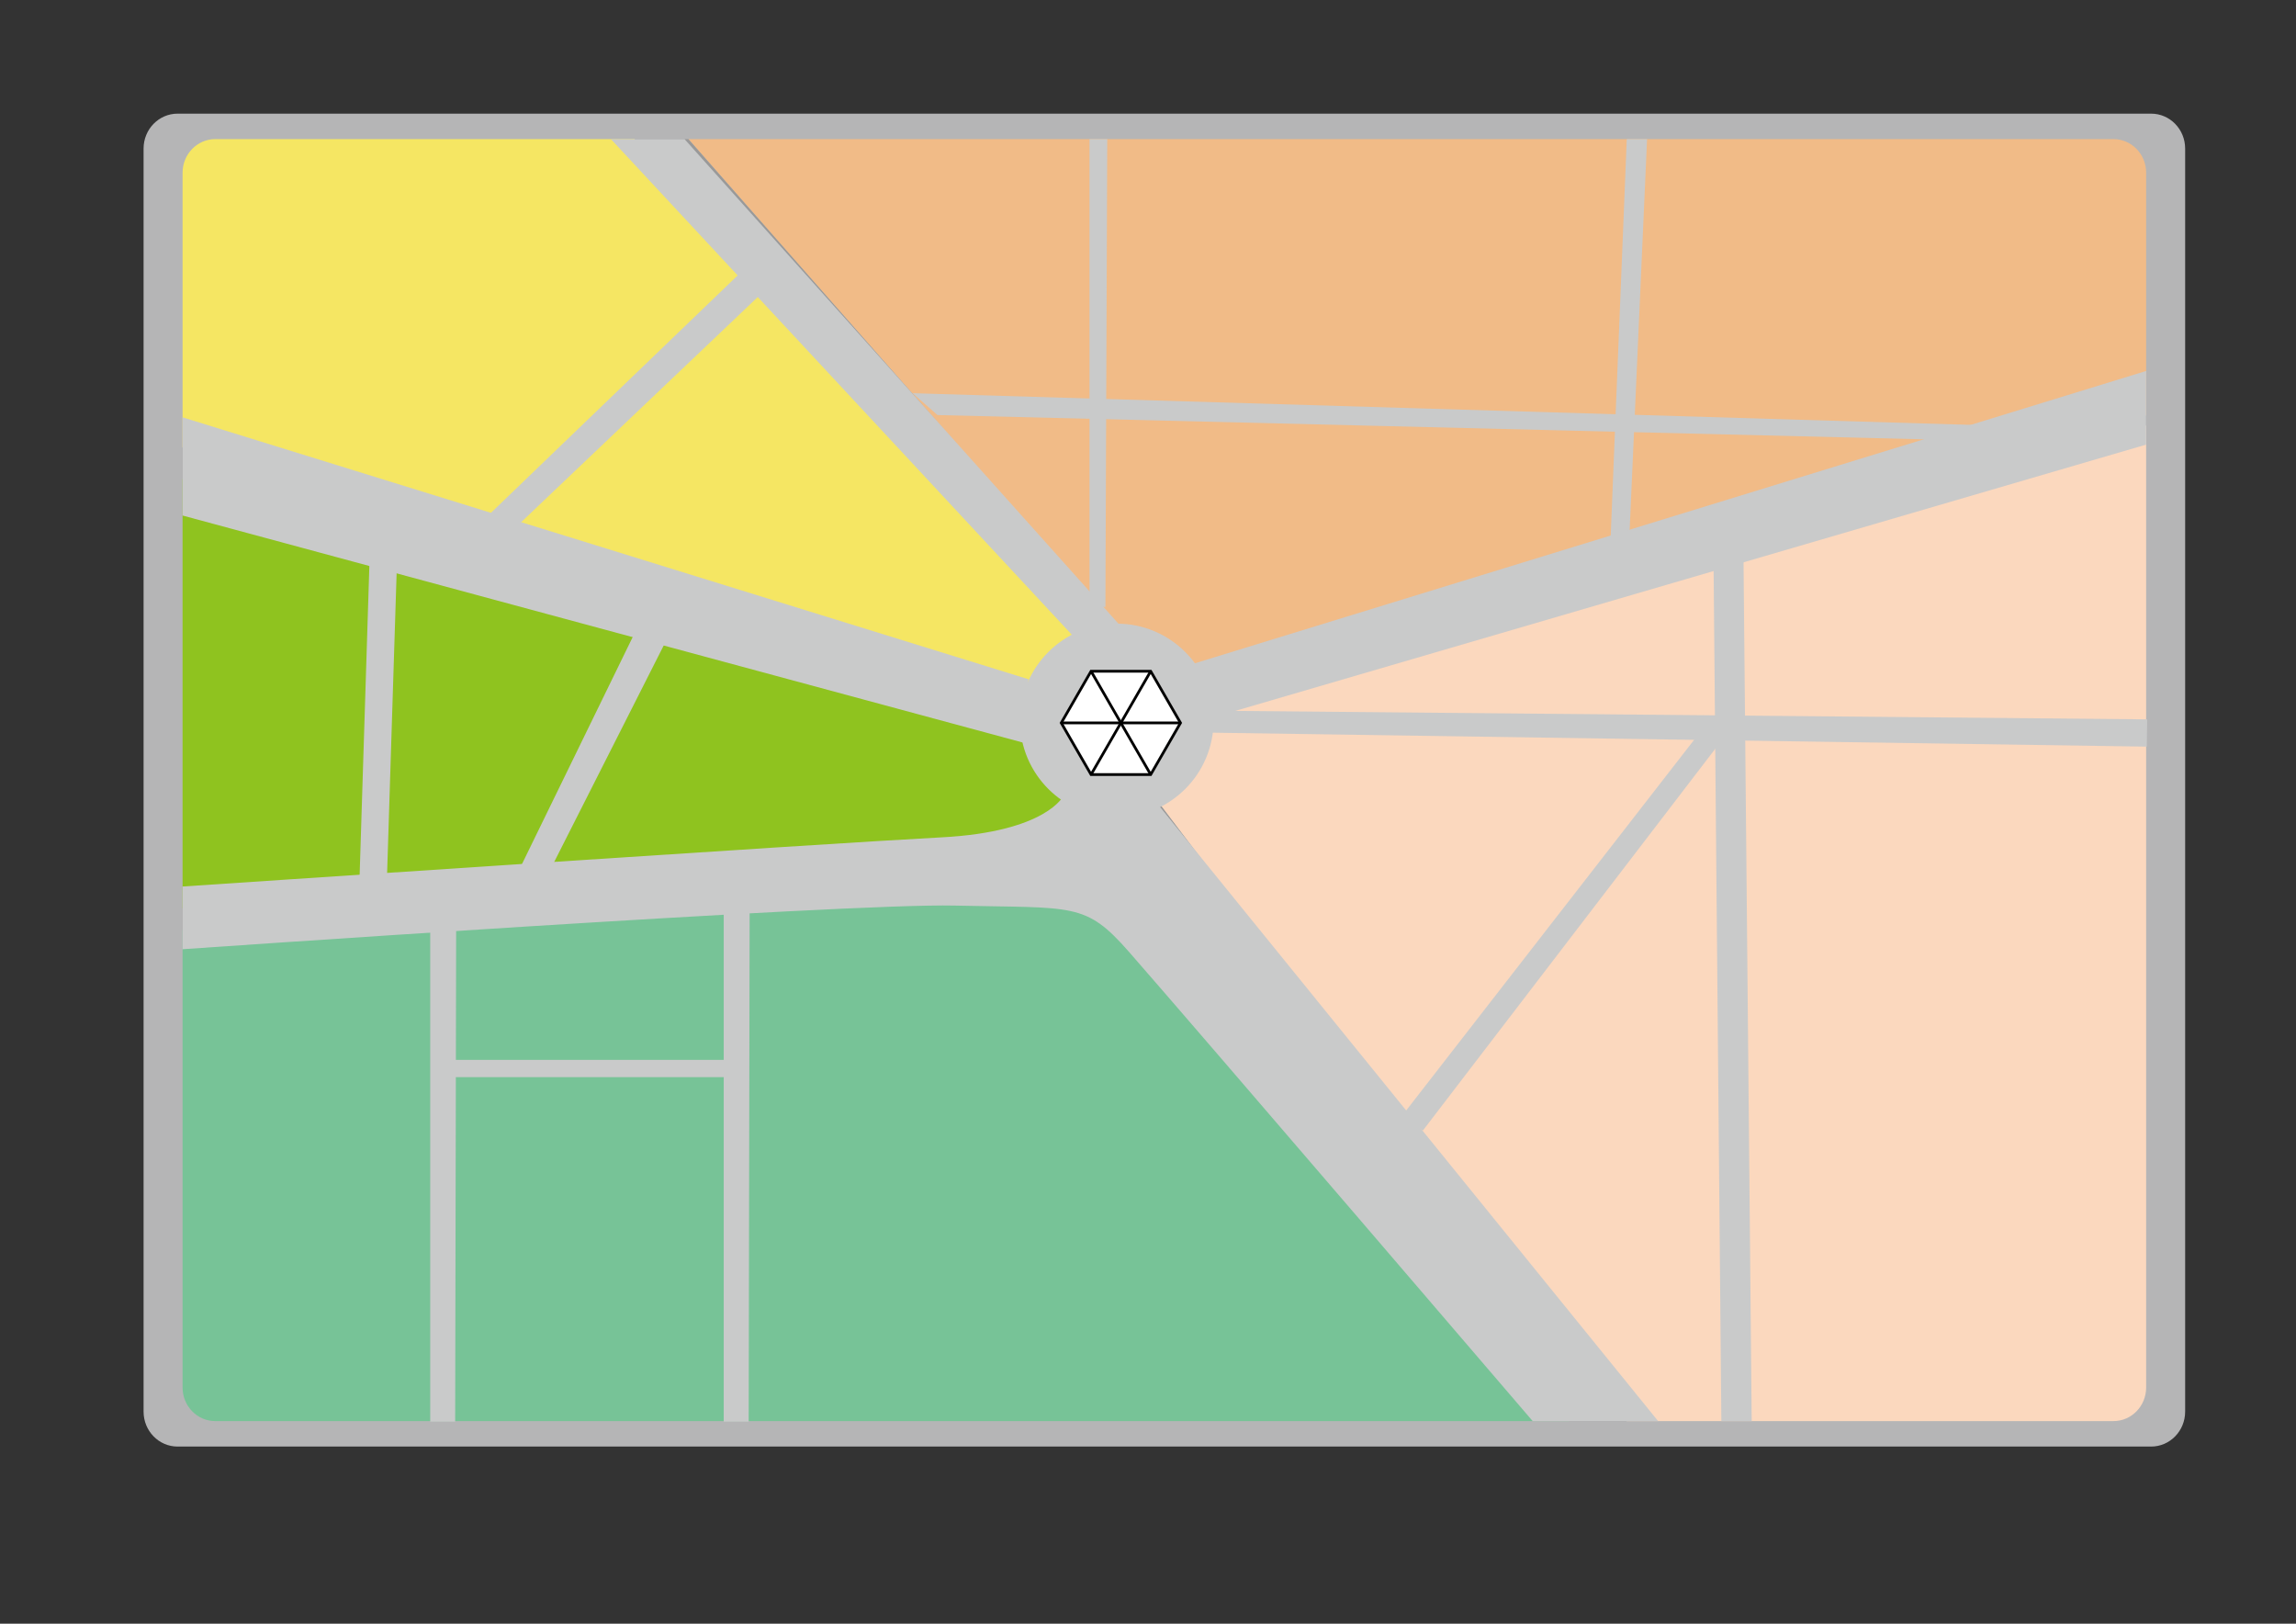 <?xml version="1.0" encoding="utf-8"?>
<!-- Generator: Adobe Illustrator 15.0.0, SVG Export Plug-In . SVG Version: 6.00 Build 0)  -->
<!DOCTYPE svg PUBLIC "-//W3C//DTD SVG 1.1//EN" "http://www.w3.org/Graphics/SVG/1.1/DTD/svg11.dtd">
<svg version="1.1" id="背景" xmlns="http://www.w3.org/2000/svg" xmlns:xlink="http://www.w3.org/1999/xlink" x="0px" y="0px"
	 width="841.89px" height="595.28px" viewBox="0 0 841.89 595.28" enable-background="new 0 0 841.89 595.28" xml:space="preserve">
<rect x="0" y="0" width="841.89" height="595.28" fill="#333333" stroke="none"/>
<path display="none" fill="#B5B5B6" d="M786.945,508.686c0,6.801-5.373,12.314-12,12.314h-696c-6.627,0-12-5.514-12-12.314V63.314
	c0-6.801,5.373-12.314,12-12.314h696c6.627,0,12,5.513,12,12.314V508.686z"/>
<path fill="#B5B5B6" d="M801.243,517.53c0,7.07-5.586,12.804-12.477,12.804H65.123c-6.89,0-12.476-5.733-12.476-12.804V54.47
	c0-7.072,5.586-12.804,12.476-12.804h723.644c6.891,0,12.477,5.732,12.477,12.804V517.53z"/>
<path fill="#F5E663" d="M401.333,236.937L232.667,51H78.945c-6.627,0-12,5.513-12,12.314V164.01L382,261L401.333,236.937z"/>
<polygon fill="#8FC31F" points="389.333,272.254 66.945,175.667 66.945,333 401.333,304.333 "/>
<path fill="#F1BB87" d="M786.945,152.263V63.314c0-6.801-5.373-12.314-12-12.314H252.411L430.5,253.333L786.945,152.263z"/>
<polygon fill="#999999" points="435.334,254.333 786.945,156 786.945,152.263 430.5,253.333 252.411,51 232.667,51 401.333,236.937 
	382,261 66.945,164.01 66.945,175.667 389.333,272.254 401.333,304.333 66.945,333 66.945,341 411,321.667 575.334,521 596.469,521 
	420.945,289 "/>
<path fill="#FBD8BE" d="M786.945,508.686V156l-351.611,98.333L420.945,289l175.524,232h178.477
	C781.572,521,786.945,515.486,786.945,508.686z"/>
<path fill="#77C397" d="M66.945,341v167.686c0,6.801,5.373,12.314,12,12.314h79.805h416.584L411,321.667L66.945,341z"/>
<circle fill="#C9CACA" cx="409.5" cy="264.14" r="35.5"/>
<polygon fill="#C9CACA" points="424.036,247.503 786.945,136 786.945,163 437.877,265.026 "/>
<polygon fill="#C9CACA" points="396.95,236.937 224,51 251,51 411,229.64 "/>
<polygon fill="#C9CACA" points="377.123,249.026 66.945,153 66.945,189 375.123,272.254 "/>
<path fill="#C9CACA" d="M390,291.64c0,0-6,13.36-45,15.36S66.945,325,66.945,325v23c0,0,243.011-16.929,283.055-16
	c43.894,1.018,47.884-1.39,64,17c26,29.667,148,172,148,172h46L421.945,291.64H390z"/>
<path fill="#8FC31F" d="M66.945,181"/>
<g>
	<polygon fill="#FFFFFF" stroke="#000000" stroke-miterlimit="10" points="400.068,283.962 389.135,265.026 400.068,246.09 
		421.932,246.09 432.864,265.026 421.932,283.962 	"/>
	<line fill="none" stroke="#000000" stroke-miterlimit="10" x1="400.068" y1="246.09" x2="421.932" y2="283.962"/>
	<line fill="none" stroke="#000000" stroke-miterlimit="10" x1="421.932" y1="246.09" x2="400.068" y2="283.962"/>
	<line fill="none" stroke="#000000" stroke-miterlimit="10" x1="389.135" y1="265.026" x2="432.864" y2="265.026"/>
</g>
<polygon fill="#C9CACA" points="399.5,51 399.5,222.5 405.333,222.5 406,51 "/>
<polygon fill="#C9CACA" points="596.5,51 590.499,199.123 597.558,194.189 603.945,51 "/>
<polygon fill="#C9CACA" points="334.645,144.156 730.42,156 713.05,161.249 343.762,152.167 "/>
<polygon fill="#C9CACA" points="628.334,208.025 631.18,521 642.305,521 639.305,205.057 "/>
<polygon fill="#C9CACA" points="787.319,263.729 446.276,260.571 439.93,268.544 787.18,273.729 "/>
<polygon fill="#C9CACA" points="514,409.198 622.345,269.75 631.833,270.75 521.756,414.449 "/>
<path display="none" fill="#C9CACA" d="M545.344,499.328l12.87,14.338l-13.226,0.146l-369.226,5.197
	c0,0-109.49-13.758-109.49-39.254c0-19.552,0-16.033,0-16.033s7.628,8.804,30.189,21.772s64.2,17.92,84.498,19.691
	c40.888,3.568,356.616-6.32,356.616-6.32"/>
<rect x="164.752" y="388.568" fill="#C9CACA" width="107.142" height="6.33"/>
<polygon fill="#C9CACA" points="234.407,228.608 190.708,318.188 199.707,322.922 245.359,232.708 "/>
<polygon fill="#C9CACA" points="135.535,204.305 131.836,321.885 141.834,323.619 145.487,208.405 "/>
<polygon fill="#C9CACA" points="277.817,93.914 179.593,188.414 185.236,197.011 284.917,102.178 "/>
<polyline fill="#C9CACA" points="166.9,521.21 167.256,341.182 157.75,341.182 157.75,521.21 "/>
<polyline fill="#C9CACA" points="274.521,521.21 274.877,333 265.371,333 265.371,521.21 "/>
</svg>
